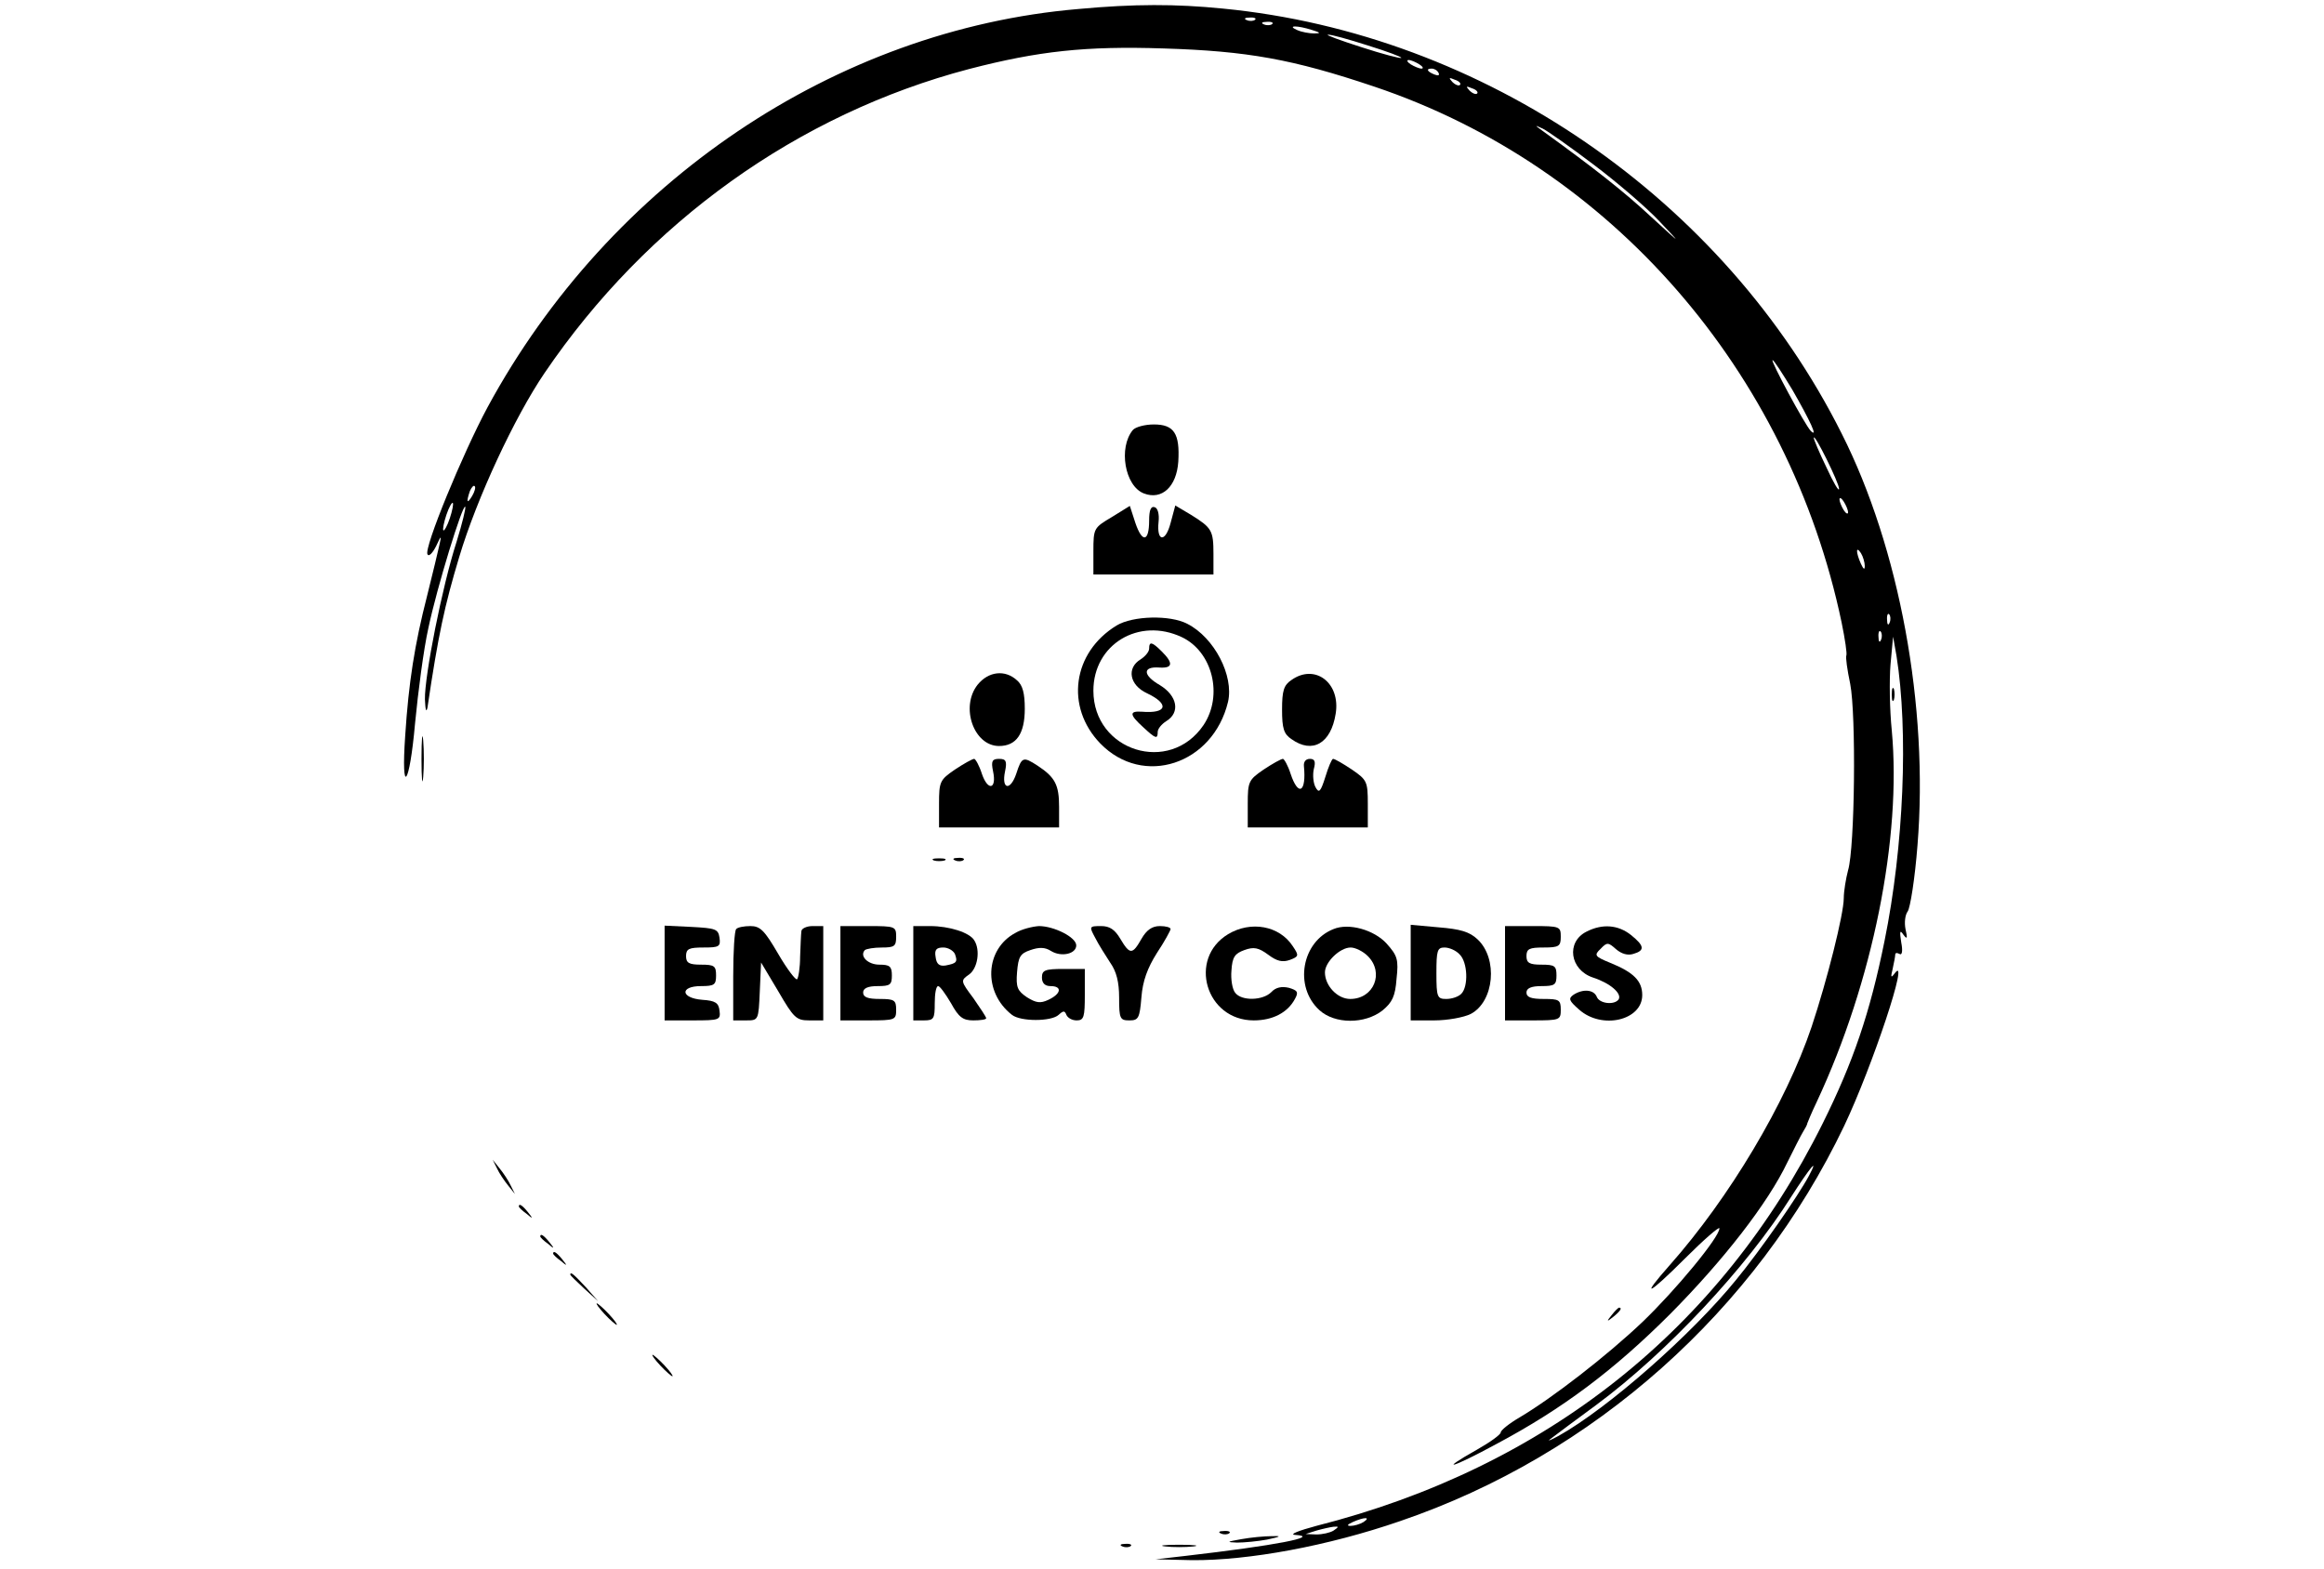 <?xml version="1.0" standalone="no"?>
<!DOCTYPE svg PUBLIC "-//W3C//DTD SVG 20010904//EN"
 "http://www.w3.org/TR/2001/REC-SVG-20010904/DTD/svg10.dtd">
<svg version="1.0" xmlns="http://www.w3.org/2000/svg"
 width="542pt" height="366pt" viewBox="0 0 542 366"
 preserveAspectRatio="xMidYMid meet">

<g transform="translate(0,366) scale(0.1,-0.1)"
fill="#000000" stroke="none">
<path d="M2515 3639 c-566 -48 -1093 -403 -1378 -929 -58 -108 -149 -329 -140
-343 3 -6 12 3 20 19 12 26 13 26 8 4 -3 -14 -16 -68 -29 -120 -29 -113 -43
-202 -51 -326 -10 -144 10 -118 23 29 7 73 20 173 31 222 20 95 80 290 86 283
2 -2 -7 -39 -20 -81 -34 -105 -75 -314 -74 -368 1 -24 3 -33 6 -19 25 169 40
238 74 351 41 137 129 326 199 429 239 352 591 604 990 709 162 42 272 54 454
48 195 -6 301 -25 491 -89 551 -185 967 -663 1090 -1250 8 -39 13 -73 11 -77
-2 -3 2 -33 9 -66 14 -71 11 -382 -5 -435 -5 -19 -10 -49 -10 -65 0 -37 -39
-192 -75 -300 -60 -178 -192 -399 -331 -556 -70 -79 -51 -71 36 16 44 44 80
75 80 70 0 -21 -102 -144 -179 -218 -83 -79 -211 -178 -287 -223 -24 -14 -44
-30 -44 -35 0 -5 -25 -23 -55 -40 -94 -53 -60 -44 45 13 154 82 274 172 405
303 123 124 228 258 274 355 15 30 31 62 36 70 5 8 10 17 10 20 1 3 10 25 22
50 131 280 198 617 175 866 -5 49 -6 118 -3 154 l6 65 8 -45 c28 -176 17 -444
-28 -665 -34 -168 -73 -282 -144 -425 -238 -479 -645 -803 -1181 -939 -41 -11
-64 -20 -50 -21 63 -4 -47 -25 -255 -49 l-70 -8 85 -2 c132 -1 317 33 485 91
452 154 830 491 1036 922 66 139 154 404 118 356 -9 -12 -10 -10 -5 10 3 14 6
29 6 33 0 5 4 5 10 2 6 -4 8 7 4 27 -4 26 -3 30 5 18 9 -12 10 -9 5 13 -3 15
-1 33 5 41 6 8 17 77 23 155 26 322 -42 693 -177 960 -275 548 -835 932 -1443
991 -110 11 -207 11 -337 -1z m412 -25 c-3 -3 -12 -4 -19 -1 -8 3 -5 6 6 6 11
1 17 -2 13 -5z m40 -10 c-3 -3 -12 -4 -19 -1 -8 3 -5 6 6 6 11 1 17 -2 13 -5z
m93 -14 c20 -6 21 -8 5 -8 -11 0 -29 3 -40 8 -25 11 1 11 35 0z m130 -36 c45
-14 80 -27 78 -29 -2 -2 -44 9 -93 25 -50 16 -85 29 -78 29 7 1 49 -11 93 -25z
m120 -44 c8 -5 11 -10 5 -10 -5 0 -17 5 -25 10 -8 5 -10 10 -5 10 6 0 17 -5
25 -10z m45 -20 c3 -6 -1 -7 -9 -4 -18 7 -21 14 -7 14 6 0 13 -4 16 -10z m50
-28 c-3 -3 -11 0 -18 7 -9 10 -8 11 6 5 10 -3 15 -9 12 -12z m40 -20 c-3 -3
-11 0 -18 7 -9 10 -8 11 6 5 10 -3 15 -9 12 -12z m273 -167 c53 -40 122 -99
152 -131 53 -56 53 -56 -19 10 -62 58 -136 116 -251 199 -22 16 -22 16 -2 7
12 -6 66 -44 120 -85z m462 -524 c42 -73 61 -114 43 -96 -13 13 -95 165 -89
165 3 0 23 -31 46 -69z m109 -231 c0 -8 -13 14 -29 49 -17 35 -30 66 -30 70 1
12 59 -105 59 -119z m-3188 -17 c-12 -20 -14 -14 -5 12 4 9 9 14 11 11 3 -2 0
-13 -6 -23z m3209 -38 c0 -5 -5 -3 -10 5 -5 8 -10 20 -10 25 0 6 5 3 10 -5 5
-8 10 -19 10 -25z m-3261 -14 c-6 -18 -13 -30 -15 -28 -2 2 1 18 7 36 6 18 13
30 15 28 2 -2 -1 -18 -7 -36z m3300 -111 c0 -10 -3 -8 -9 5 -12 27 -12 43 0
25 5 -8 9 -22 9 -30z m58 -132 c-3 -8 -6 -5 -6 6 -1 11 2 17 5 13 3 -3 4 -12
1 -19z m-20 -40 c-3 -8 -6 -5 -6 6 -1 11 2 17 5 13 3 -3 4 -12 1 -19z m-168
-1250 c-25 -47 -114 -175 -170 -243 -103 -127 -298 -299 -414 -364 -22 -12
-29 -14 -16 -5 13 10 60 45 105 78 163 121 349 319 453 484 45 70 66 95 42 50z
m-1039 -808 c-8 -5 -22 -9 -30 -9 -10 0 -8 3 5 9 27 12 43 12 25 0z m-70 -20
c-8 -5 -26 -9 -40 -9 l-25 1 25 8 c14 4 32 8 40 9 13 1 13 0 0 -9z"/>
<path d="M2642 2657 c-34 -41 -19 -131 26 -148 42 -16 76 16 80 74 4 66 -10
87 -57 87 -21 0 -43 -6 -49 -13z"/>
<path d="M2593 2454 c-42 -25 -43 -26 -43 -80 l0 -54 140 0 140 0 0 48 c0 55
-4 61 -52 91 l-37 22 -11 -41 c-12 -46 -33 -44 -28 3 2 18 -2 32 -9 34 -9 3
-13 -7 -13 -31 0 -50 -16 -53 -32 -6 l-13 40 -42 -26z"/>
<path d="M2604 2201 c-103 -63 -120 -190 -38 -275 100 -103 263 -49 298 97 14
61 -32 150 -95 182 -40 21 -127 19 -165 -4z m152 -27 c72 -34 97 -136 51 -205
-79 -117 -257 -61 -257 80 0 108 106 172 206 125z"/>
<path d="M2680 2147 c0 -7 -9 -18 -20 -25 -33 -20 -26 -60 15 -79 53 -25 47
-48 -12 -43 -30 2 -29 -7 3 -36 29 -27 34 -29 34 -11 0 7 9 18 20 25 33 20 26
59 -15 84 -40 23 -41 44 -1 41 31 -2 33 10 6 37 -23 23 -30 25 -30 7z"/>
<path d="M2280 2063 c-41 -52 -9 -143 50 -143 40 0 60 28 60 87 0 36 -5 55
-18 66 -28 26 -67 21 -92 -10z"/>
<path d="M3012 2074 c-18 -12 -22 -25 -22 -69 0 -44 4 -57 22 -69 49 -35 92
-10 103 59 12 72 -48 118 -103 79z"/>
<path d="M4412 2040 c0 -14 2 -19 5 -12 2 6 2 18 0 25 -3 6 -5 1 -5 -13z"/>
<path d="M983 1890 c0 -47 2 -66 4 -42 2 23 2 61 0 85 -2 23 -4 4 -4 -43z"/>
<path d="M2227 1865 c-35 -24 -37 -28 -37 -80 l0 -55 140 0 140 0 0 48 c0 51
-9 69 -50 96 -34 22 -37 21 -50 -19 -14 -41 -35 -36 -26 6 5 24 2 29 -14 29
-16 0 -19 -5 -14 -29 9 -42 -12 -47 -26 -6 -6 19 -15 35 -18 35 -4 0 -24 -11
-45 -25z"/>
<path d="M2947 1865 c-35 -24 -37 -28 -37 -80 l0 -55 140 0 140 0 0 55 c0 52
-2 56 -37 80 -21 14 -40 25 -44 25 -3 0 -11 -19 -18 -42 -11 -35 -15 -39 -23
-24 -5 9 -7 28 -4 42 5 18 2 24 -9 24 -10 0 -15 -7 -14 -17 6 -61 -13 -72 -31
-18 -6 19 -15 35 -18 35 -4 0 -24 -11 -45 -25z"/>
<path d="M2178 1653 c6 -2 18 -2 25 0 6 3 1 5 -13 5 -14 0 -19 -2 -12 -5z"/>
<path d="M2228 1653 c7 -3 16 -2 19 1 4 3 -2 6 -13 5 -11 0 -14 -3 -6 -6z"/>
<path d="M1550 1390 l0 -110 66 0 c62 0 65 1 62 23 -2 18 -10 23 -40 25 -51 4
-53 32 -3 32 31 0 35 3 35 25 0 22 -4 25 -35 25 -28 0 -35 4 -35 20 0 17 7 20
41 20 36 0 40 2 37 23 -3 20 -9 22 -65 25 l-63 3 0 -111z"/>
<path d="M1717 1493 c-4 -3 -7 -53 -7 -110 l0 -103 30 0 c29 0 29 0 32 68 l3
67 40 -67 c36 -62 42 -68 72 -68 l33 0 0 110 0 110 -25 0 c-14 0 -26 -6 -26
-12 -1 -7 -2 -34 -3 -60 0 -25 -4 -49 -7 -52 -3 -3 -23 23 -44 59 -32 55 -42
65 -65 65 -15 0 -30 -3 -33 -7z"/>
<path d="M1960 1390 l0 -110 65 0 c63 0 65 1 65 25 0 22 -4 25 -38 25 -28 0
-39 4 -39 15 0 10 11 15 34 15 29 0 33 3 33 25 0 21 -5 25 -29 25 -27 0 -47
20 -34 34 4 3 21 6 40 6 29 0 33 3 33 25 0 24 -2 25 -65 25 l-65 0 0 -110z"/>
<path d="M2130 1390 l0 -110 25 0 c23 0 25 4 25 40 0 22 3 40 8 40 4 0 17 -18
30 -40 18 -33 28 -40 52 -40 17 0 30 2 30 5 0 3 -14 24 -30 47 -30 40 -30 41
-10 55 20 14 27 57 12 80 -11 18 -58 33 -103 33 l-39 0 0 -110z m97 45 c7 -19
4 -22 -22 -27 -14 -2 -21 3 -23 20 -3 17 2 22 18 22 11 0 23 -7 27 -15z"/>
<path d="M2368 1484 c-71 -38 -76 -138 -8 -191 20 -16 92 -16 109 0 11 10 14
10 18 0 3 -7 13 -13 24 -13 17 0 19 8 19 60 l0 60 -50 0 c-43 0 -50 -3 -50
-20 0 -13 7 -20 20 -20 28 0 25 -18 -5 -32 -19 -9 -29 -7 -50 6 -22 15 -26 23
-23 59 3 35 7 43 31 51 20 7 34 7 48 -2 24 -15 59 -7 59 13 0 19 -52 45 -87
45 -15 -1 -40 -7 -55 -16z"/>
<path d="M2554 1473 c8 -16 24 -41 35 -58 15 -21 21 -46 21 -82 0 -49 2 -53
24 -53 21 0 24 5 28 54 3 38 14 68 36 103 18 27 32 53 32 56 0 4 -11 7 -25 7
-18 0 -31 -9 -43 -30 -21 -37 -27 -37 -49 0 -13 22 -25 30 -45 30 -28 0 -28
-1 -14 -27z"/>
<path d="M2864 1481 c-94 -57 -52 -201 60 -201 44 0 79 18 96 50 9 16 6 20
-14 26 -17 4 -31 1 -41 -10 -20 -20 -69 -21 -84 -2 -7 8 -11 32 -9 53 2 31 8
39 30 47 22 8 33 6 56 -11 20 -15 33 -18 50 -12 21 8 22 10 7 32 -31 48 -98
60 -151 28z"/>
<path d="M3110 1493 c-74 -29 -93 -134 -33 -189 36 -33 106 -33 147 -1 23 19
30 33 33 74 5 45 2 54 -23 82 -29 32 -88 49 -124 34z m80 -63 c39 -39 14 -100
-41 -100 -30 0 -59 31 -59 62 0 24 35 58 60 58 11 0 29 -9 40 -20z"/>
<path d="M3290 1391 l0 -111 55 0 c31 0 69 7 85 15 55 29 64 129 16 174 -19
18 -41 24 -90 28 l-66 6 0 -112z m114 43 c19 -18 21 -75 4 -92 -7 -7 -22 -12
-35 -12 -21 0 -23 4 -23 60 0 53 2 60 19 60 11 0 27 -7 35 -16z"/>
<path d="M3510 1390 l0 -110 65 0 c63 0 65 1 65 25 0 23 -4 25 -40 25 -29 0
-40 4 -40 15 0 10 11 15 35 15 31 0 35 3 35 25 0 22 -4 25 -35 25 -28 0 -35 4
-35 20 0 17 7 20 40 20 36 0 40 3 40 25 0 24 -2 25 -65 25 l-65 0 0 -110z"/>
<path d="M3700 1487 c-48 -24 -39 -89 15 -107 40 -13 68 -37 60 -51 -10 -14
-45 -10 -51 6 -7 17 -32 19 -54 5 -13 -9 -11 -14 13 -35 53 -47 147 -25 147
34 0 33 -20 53 -74 75 -37 15 -39 18 -23 33 15 16 18 15 36 -1 13 -11 27 -15
40 -11 28 8 26 19 -5 44 -30 24 -67 27 -104 8z"/>
<path d="M1159 935 c5 -11 17 -29 26 -40 l16 -20 -10 20 c-5 11 -17 29 -26 40
l-16 20 10 -20z"/>
<path d="M1210 846 c0 -2 8 -10 18 -17 15 -13 16 -12 3 4 -13 16 -21 21 -21
13z"/>
<path d="M1260 776 c0 -2 8 -10 18 -17 15 -13 16 -12 3 4 -13 16 -21 21 -21
13z"/>
<path d="M1290 736 c0 -2 8 -10 18 -17 15 -13 16 -12 3 4 -13 16 -21 21 -21
13z"/>
<path d="M1330 687 c0 -2 15 -16 33 -33 l32 -29 -29 33 c-28 30 -36 37 -36 29z"/>
<path d="M1410 595 c13 -14 26 -25 28 -25 3 0 -5 11 -18 25 -13 14 -26 25 -28
25 -3 0 5 -11 18 -25z"/>
<path d="M3759 593 c-13 -16 -12 -17 4 -4 16 13 21 21 13 21 -2 0 -10 -8 -17
-17z"/>
<path d="M1540 475 c13 -14 26 -25 28 -25 3 0 -5 11 -18 25 -13 14 -26 25 -28
25 -3 0 5 -11 18 -25z"/>
<path d="M2848 83 c7 -3 16 -2 19 1 4 3 -2 6 -13 5 -11 0 -14 -3 -6 -6z"/>
<path d="M2895 70 c-34 -6 -36 -7 -10 -8 17 0 48 3 70 7 33 7 35 9 10 8 -16 0
-48 -3 -70 -7z"/>
<path d="M2618 53 c7 -3 16 -2 19 1 4 3 -2 6 -13 5 -11 0 -14 -3 -6 -6z"/>
<path d="M2718 53 c17 -2 47 -2 65 0 17 2 3 4 -33 4 -36 0 -50 -2 -32 -4z"/>
</g>
</svg>
